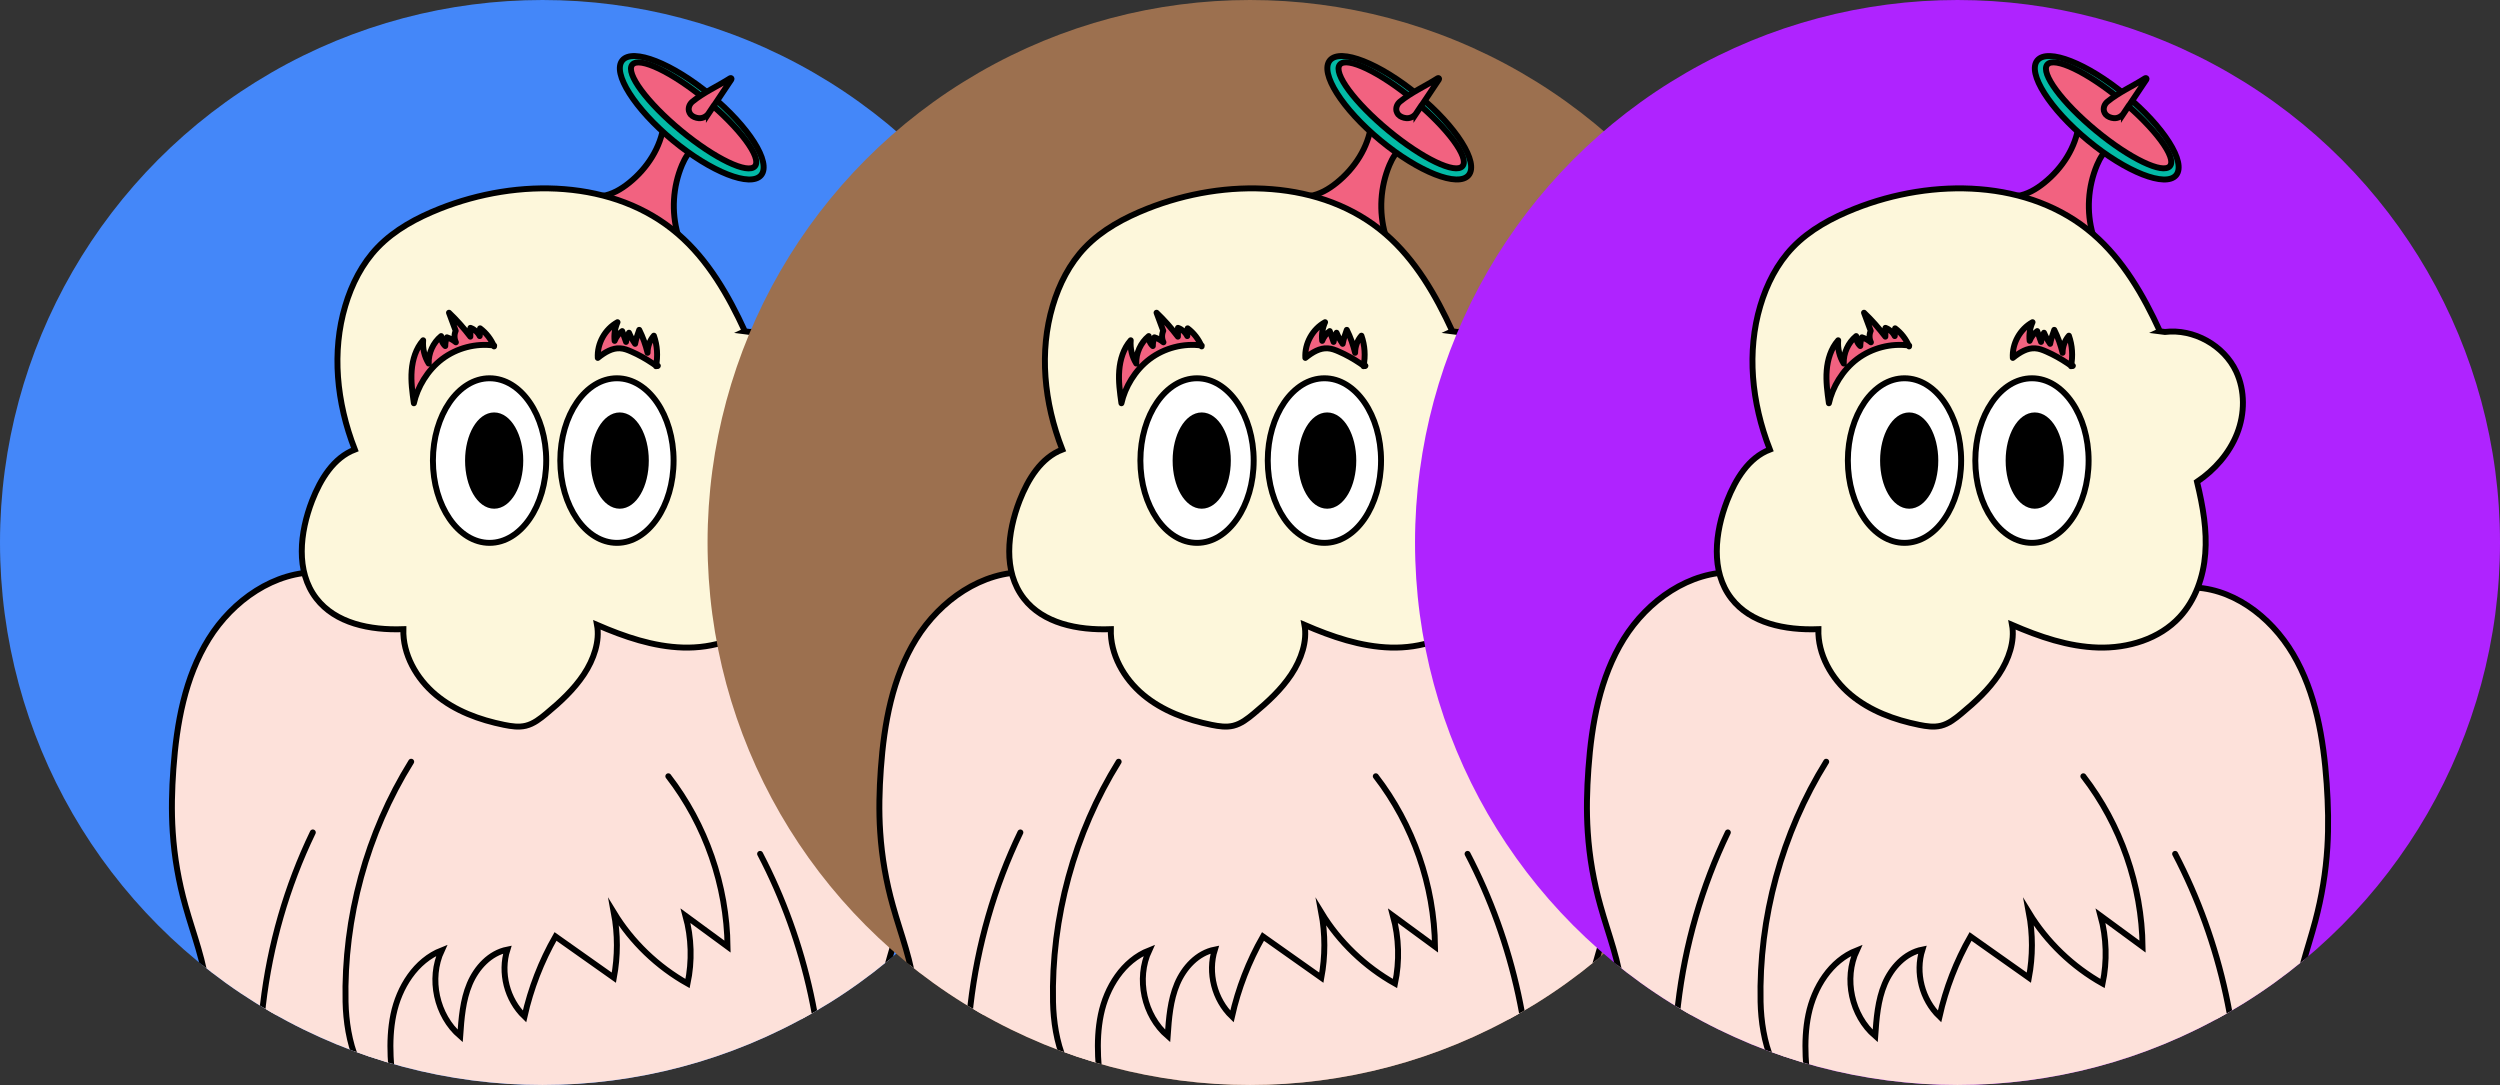 <?xml version="1.0" encoding="UTF-8"?>
<svg id="Layer_1" data-name="Layer 1" xmlns="http://www.w3.org/2000/svg" xmlns:xlink="http://www.w3.org/1999/xlink" viewBox="0 0 261.25 113.39">
  <rect x="0" y="0" width="261.25" height="113.39" fill="#333333" stroke="none"/>
  <defs>
    <style>
      .cls-1 {
        fill: none;
      }

      .cls-2 {
        fill: #4487f9;
      }

      .cls-3 {
        stroke-linejoin: round;
      }

      .cls-3, .cls-4, .cls-5, .cls-6, .cls-7, .cls-8, .cls-9 {
        stroke: #000;
        stroke-linecap: round;
        stroke-width: .62px;
      }

      .cls-3, .cls-9 {
        fill: #f26280;
      }

      .cls-4 {
        fill: #fff;
      }

      .cls-4, .cls-5, .cls-6, .cls-7, .cls-8, .cls-9 {
        stroke-miterlimit: 10;
      }

      .cls-10 {
        fill: #af23ff;
      }

      .cls-11 {
        clip-path: url(#clippath-1);
      }

      .cls-12 {
        clip-path: url(#clippath-2);
      }

      .cls-6 {
        fill: #03baa6;
      }

      .cls-7 {
        fill: #fdf7db;
      }

      .cls-13 {
        fill: #9c704f;
      }

      .cls-8 {
        fill: #fde1da;
      }

      .cls-14 {
        clip-path: url(#clippath);
      }
    </style>
    <clipPath id="clippath">
      <circle class="cls-1" cx="56.69" cy="56.69" r="56.69"/>
    </clipPath>
    <clipPath id="clippath-1">
      <circle class="cls-1" cx="130.63" cy="56.69" r="56.69"/>
    </clipPath>
    <clipPath id="clippath-2">
      <circle class="cls-1" cx="204.56" cy="56.69" r="56.69"/>
    </clipPath>
  </defs>
  <circle class="cls-2" cx="56.69" cy="56.69" r="56.69"/>
  <g class="cls-14">
    <g>
      <path class="cls-9" d="M70.83,24.51c-.68-2.38-.52-4.99.44-7.27.31-.72.72-1.44,1.38-1.85l-3.28-2.39c-.32,2.4-1.73,4.58-3.62,6.1-.83.67-1.78,1.23-2.84,1.39l7.91,4.02Z"/>
      <path class="cls-8" d="M95.27,81.91c-.33-4.71-1.14-9.53-3.51-13.55-2.37-4.02-6.54-7.12-11.04-6.97l-15.9-.67-31.4-.92c-4.72-.15-9.12,2.95-11.61,6.97-2.49,4.02-3.35,8.83-3.69,13.55-.16,2.21-.22,4.43-.07,6.64.17,2.61.62,5.19,1.33,7.71.83,2.99,2.02,5.91,2.27,9,.18,2.21-.13,4.44-.4,6.64-.37,3.05-.66,6.1-.86,9.17-.04.62.01,1.4.58,1.63.79.33,1.41-.71,1.63-1.53.2,1.39.41,2.77.61,4.16.11.77.65,1.79,1.35,1.45.99-.48-.29-2.5,1.09-2.49-.22,3.19,1.35,6.2,2.88,9,5.5,10.06,11.21,20.26,13.39,31.52.32,1.63.56,3.32.26,4.96s-1.21,3.24-2.69,4c-2.31,1.18-5.44.1-7.37,1.64-1.68,1.57-2.26,4.5-.66,6.16,1.23,1.27,3.2,1.37,4.83,2.05,2.53,1.05,4.63,3.65,7.35,3.32,1.17-.14,2.19-.83,3.16-1.5,1.79-1.23,3.59-2.47,5.38-3.7,1.8-1.24,3.65-2.54,4.98-4.25.06.14.13.29.2.42,1.26,2.31,3.41,3.9,5.5,5.41l5.12,3.7c.92.67,1.9,1.36,3.01,1.5,2.59.33,4.58-2.26,6.99-3.32,1.55-.68,3.43-.78,4.6-2.05,1.52-1.65.97-4.59-.63-6.16-1.84-1.54-4.81-.46-7.01-1.64-1.41-.76-2.28-2.36-2.56-4s-.05-3.32.25-4.96c2.07-11.26,7.5-21.46,12.74-31.52,1.46-2.8,2.95-5.81,2.74-9,1.31-.01.09,2.01,1.03,2.49.66.34,1.18-.68,1.29-1.45.19-1.39.39-2.77.58-4.16.21.82.8,1.86,1.55,1.53.54-.24.6-1.01.56-1.63-.2-3.06-.47-6.12-.82-9.17-.25-2.21-.55-4.43-.38-6.64.24-3.09,1.37-6.02,2.16-9,.67-2.52,1.1-5.1,1.26-7.71.14-2.21.08-4.43-.07-6.64ZM59.81,167.33c.2,1.45.25,3.24-.92,4.04-.12.09-.26.15-.39.22-.13-.46-.38-.86-.8-1.15-.41-.27-.91-.38-1.33-.65-1.23-.81-1.17-2.59-.96-4.04,1.21-8.39,3.06-16.9,7.09-24.29,2.06,7.72-3.86,17.35-2.69,25.87Z"/>
      <path class="cls-7" d="M77.84,34.61c-1.73-3.76-3.85-7.45-6.98-10.15-6.64-5.74-16.74-5.89-24.9-2.65-2.39.95-4.71,2.19-6.49,4.04-1.63,1.7-2.72,3.85-3.39,6.11-1.42,4.77-.93,10.08,1,15.02-2.23.85-3.59,3.11-4.46,5.33-1.29,3.33-1.75,7.4.44,10.23,2,2.59,5.59,3.34,9.09,3.21-.07,2.63,1.36,5.16,3.38,6.85s4.58,2.63,7.16,3.15c.75.15,1.52.27,2.26.09.82-.2,1.5-.74,2.14-1.27,1.46-1.21,2.87-2.51,3.92-4.09s1.69-3.49,1.38-5.18c2.87,1.24,5.88,2.28,9,2.37,3.12.09,6.39-.89,8.51-3.18,1.65-1.78,2.49-4.2,2.68-6.63.19-2.42-.22-4.85-.86-7.51,1.84-1.24,3.38-2.98,4.19-5.05.81-2.07.84-4.47-.1-6.48-1.29-2.74-4.44-4.49-7.45-4.13l-.54-.07Z"/>
      <path class="cls-3" d="M68.69,38.2s.08,0,.05.04-.09.01-.13,0c-.14-.08-.28-.17-.41-.27-.7-.47-1.44-.89-2.22-1.23-.38-.17-.77-.32-1.18-.34-.81-.05-1.57.39-2.33,1-.09-1.5.75-3.01,2.06-3.73-.27.61-.38,1.29-.3,1.95.16-.41.43-.77.79-1.02.13.38.27.75.4,1.13.05-.33.15-.66.31-.96.17.41.39.8.64,1.16.1-.5.25-.99.43-1.46.38.76.67,1.57.87,2.4,0-.65.23-1.3.66-1.79.36,1.02.43,2.13.22,3.19"/>
      <ellipse class="cls-6" cx="72.29" cy="12.31" rx="3.08" ry="9.41" transform="translate(16.74 60.18) rotate(-50.42)"/>
      <ellipse class="cls-9" cx="72.49" cy="12.06" rx="2.07" ry="8.32" transform="translate(17 60.25) rotate(-50.42)"/>
      <path class="cls-9" d="M74.08,11.81c-.23.35-.63.57-1.05.54,0,0,0,0,0,0-.32-.03-.65-.15-.86-.39-.08-.1-.14-.22-.18-.36-.08-.37.08-.74.37-.98,1.2-.98,2.64-1.61,3.95-2.45.08-.05.18.04.12.13l-2.35,3.52Z"/>
      <ellipse class="cls-4" cx="51.16" cy="48.13" rx="5.92" ry="8.6"/>
      <ellipse class="cls-5" cx="51.64" cy="48.13" rx="2.73" ry="4.72"/>
      <ellipse class="cls-4" cx="64.47" cy="48.13" rx="5.92" ry="8.6"/>
      <ellipse class="cls-5" cx="64.76" cy="48.13" rx="2.73" ry="4.72"/>
      <path class="cls-8" d="M25.51,123.21c1.16.41.88,2.78,2.1,2.75.9-.02.99-1.32.79-2.2-2.71-12.28-1.17-25.45,4.29-36.77"/>
      <path class="cls-8" d="M88.1,124.24l-1.78.74c-.6-1.76-.42-3.67-.32-5.52.55-10.42-1.74-20.98-6.57-30.23"/>
      <path class="cls-8" d="M42.97,79.6c-4.64,7.47-7.05,16.3-6.86,25.1.09,4.03,1.31,8.81,5.14,10.07-.37-2.9-.73-5.86-.14-8.73s2.33-5.66,5.05-6.73c-1.38,2.97-.55,6.81,1.93,8.95.13-1.85.27-3.73.99-5.44.72-1.71,2.12-3.23,3.94-3.59-.76,2.42-.04,5.23,1.79,6.99.66-2.93,1.75-5.75,3.24-8.36,2.03,1.44,4.07,2.87,6.1,4.31.42-2.24.42-4.56,0-6.8,1.87,3.07,4.56,5.65,7.7,7.41.49-2.33.42-4.78-.21-7.08,1.46,1.07,2.93,2.14,4.39,3.22-.08-6.39-2.28-12.74-6.19-17.8"/>
      <path class="cls-3" d="M51.64,36.11c-1.9-.27-3.9.25-5.44,1.41-1.53,1.16-2.58,2.94-2.95,4.62-.16-1.13-.32-2.28-.23-3.42s.44-2.3,1.2-3.16c-.07.85.13,1.71.58,2.43-.04-1.09.46-2.18,1.3-2.87-.02.39.14.78.43,1.04,0-.31.05-.62.17-.91.34.11.66.29.94.52-.18-.37-.19-.82-.02-1.2-.23-.63-.47-1.26-.7-1.89.81.77,1.55,1.61,2.23,2.5,0-.31,0-.61.01-.92.42.15.77.46.97.86.01-.27.02-.54.04-.81.64.48,1.15,1.14,1.46,1.89"/>
    </g>
  </g>
  <circle class="cls-13" cx="130.63" cy="56.69" r="56.69"/>
  <g class="cls-11">
    <g>
      <path class="cls-9" d="M144.76,24.51c-.68-2.38-.52-4.99.44-7.27.31-.72.72-1.44,1.38-1.85l-3.28-2.39c-.32,2.4-1.73,4.58-3.62,6.1-.83.67-1.78,1.23-2.84,1.39l7.91,4.02Z"/>
      <path class="cls-8" d="M169.2,81.91c-.33-4.71-1.14-9.53-3.51-13.55-2.37-4.02-6.54-7.12-11.04-6.97l-15.9-.67-31.4-.92c-4.72-.15-9.12,2.95-11.61,6.97-2.49,4.02-3.35,8.83-3.69,13.55-.16,2.21-.22,4.43-.07,6.64.17,2.61.62,5.19,1.33,7.71.83,2.99,2.02,5.91,2.27,9,.18,2.21-.13,4.44-.4,6.64-.37,3.05-.66,6.1-.86,9.17-.04.62.01,1.4.58,1.63.79.33,1.41-.71,1.63-1.53.2,1.39.41,2.77.61,4.16.11.77.65,1.79,1.35,1.45.99-.48-.29-2.5,1.09-2.49-.22,3.19,1.35,6.2,2.88,9,5.5,10.06,11.21,20.26,13.39,31.52.32,1.63.56,3.32.26,4.96-.3,1.64-1.21,3.24-2.69,4-2.31,1.18-5.44.1-7.37,1.64-1.68,1.57-2.26,4.5-.66,6.16,1.23,1.27,3.2,1.37,4.83,2.05,2.53,1.05,4.63,3.65,7.35,3.32,1.17-.14,2.19-.83,3.16-1.5,1.79-1.23,3.59-2.47,5.38-3.7,1.8-1.24,3.65-2.54,4.98-4.25.06.14.13.29.2.42,1.26,2.31,3.41,3.9,5.5,5.41l5.12,3.7c.92.67,1.9,1.36,3.01,1.5,2.59.33,4.58-2.26,6.99-3.32,1.55-.68,3.43-.78,4.6-2.05,1.52-1.65.97-4.59-.63-6.16-1.84-1.54-4.81-.46-7.01-1.64-1.41-.76-2.28-2.36-2.56-4s-.05-3.32.25-4.96c2.07-11.26,7.5-21.46,12.74-31.52,1.46-2.8,2.95-5.81,2.74-9,1.31-.01.09,2.01,1.03,2.49.66.34,1.18-.68,1.29-1.45.19-1.39.39-2.77.58-4.16.21.82.8,1.86,1.55,1.53.54-.24.6-1.01.56-1.63-.2-3.06-.47-6.12-.82-9.17-.25-2.21-.55-4.43-.38-6.64.24-3.09,1.37-6.02,2.16-9,.67-2.52,1.1-5.1,1.26-7.71.14-2.21.08-4.43-.07-6.64ZM133.74,167.33c.2,1.45.25,3.24-.92,4.04-.12.09-.26.15-.39.22-.13-.46-.38-.86-.8-1.15-.41-.27-.91-.38-1.33-.65-1.23-.81-1.17-2.59-.96-4.04,1.21-8.39,3.06-16.9,7.09-24.29,2.06,7.72-3.86,17.35-2.69,25.87Z"/>
      <path class="cls-7" d="M151.77,34.61c-1.73-3.76-3.85-7.45-6.98-10.15-6.64-5.74-16.74-5.89-24.9-2.65-2.39.95-4.71,2.19-6.49,4.04-1.63,1.7-2.72,3.85-3.39,6.11-1.42,4.77-.93,10.08,1,15.02-2.23.85-3.59,3.11-4.46,5.33-1.29,3.33-1.75,7.4.44,10.23,2,2.59,5.59,3.34,9.09,3.21-.07,2.63,1.36,5.16,3.38,6.85s4.58,2.63,7.16,3.15c.75.15,1.52.27,2.26.09.82-.2,1.5-.74,2.14-1.27,1.46-1.21,2.87-2.51,3.92-4.09s1.69-3.49,1.38-5.18c2.87,1.24,5.88,2.28,9,2.37,3.12.09,6.39-.89,8.51-3.18,1.65-1.78,2.49-4.2,2.68-6.63.19-2.42-.22-4.85-.86-7.51,1.84-1.24,3.38-2.98,4.19-5.05.81-2.07.84-4.47-.1-6.48-1.29-2.74-4.44-4.49-7.45-4.13l-.54-.07Z"/>
      <path class="cls-3" d="M142.63,38.2s.08,0,.05.04-.09.01-.13,0c-.14-.08-.28-.17-.41-.27-.7-.47-1.44-.89-2.22-1.23-.38-.17-.77-.32-1.18-.34-.81-.05-1.57.39-2.33,1-.09-1.5.75-3.01,2.06-3.73-.27.61-.38,1.29-.3,1.95.16-.41.43-.77.79-1.02.13.38.27.75.4,1.13.05-.33.15-.66.31-.96.17.41.39.8.64,1.16.1-.5.25-.99.43-1.46.38.76.67,1.57.87,2.4,0-.65.23-1.3.66-1.79.36,1.02.43,2.13.22,3.19"/>
      <ellipse class="cls-6" cx="146.22" cy="12.31" rx="3.08" ry="9.41" transform="translate(43.57 117.16) rotate(-50.42)"/>
      <ellipse class="cls-9" cx="146.43" cy="12.06" rx="2.07" ry="8.32" transform="translate(43.83 117.23) rotate(-50.42)"/>
      <path class="cls-9" d="M148.02,11.81c-.23.35-.63.57-1.05.54,0,0,0,0,0,0-.32-.03-.65-.15-.86-.39-.08-.1-.14-.22-.18-.36-.08-.37.08-.74.37-.98,1.2-.98,2.64-1.61,3.95-2.45.08-.05.18.04.12.13l-2.35,3.52Z"/>
      <ellipse class="cls-4" cx="125.09" cy="48.13" rx="5.92" ry="8.6"/>
      <ellipse class="cls-5" cx="125.58" cy="48.13" rx="2.73" ry="4.72"/>
      <ellipse class="cls-4" cx="138.4" cy="48.13" rx="5.92" ry="8.6"/>
      <ellipse class="cls-5" cx="138.69" cy="48.13" rx="2.73" ry="4.72"/>
      <path class="cls-8" d="M99.45,123.21c1.16.41.88,2.78,2.1,2.75.9-.02.99-1.32.79-2.2-2.71-12.28-1.17-25.45,4.29-36.77"/>
      <path class="cls-8" d="M162.03,124.24l-1.78.74c-.6-1.76-.42-3.67-.32-5.52.55-10.42-1.74-20.98-6.57-30.23"/>
      <path class="cls-8" d="M116.9,79.6c-4.64,7.47-7.05,16.3-6.86,25.1.09,4.03,1.31,8.81,5.14,10.07-.37-2.9-.73-5.86-.14-8.73s2.33-5.66,5.05-6.73c-1.38,2.97-.55,6.81,1.93,8.95.13-1.85.27-3.73.99-5.44.72-1.71,2.12-3.23,3.94-3.59-.76,2.42-.04,5.23,1.79,6.99.66-2.93,1.75-5.75,3.24-8.36,2.03,1.44,4.07,2.87,6.1,4.31.42-2.24.42-4.56,0-6.8,1.87,3.07,4.56,5.65,7.7,7.41.49-2.33.42-4.78-.21-7.08,1.46,1.07,2.93,2.14,4.39,3.22-.08-6.39-2.28-12.74-6.19-17.8"/>
      <path class="cls-3" d="M125.58,36.11c-1.9-.27-3.9.25-5.44,1.41-1.53,1.16-2.58,2.94-2.95,4.62-.16-1.13-.32-2.28-.23-3.42s.44-2.3,1.2-3.16c-.07.85.13,1.71.58,2.43-.04-1.09.46-2.18,1.3-2.87-.02.39.14.78.43,1.04,0-.31.05-.62.17-.91.34.11.66.29.94.52-.18-.37-.19-.82-.02-1.2-.23-.63-.47-1.26-.7-1.89.81.77,1.55,1.61,2.23,2.5,0-.31,0-.61.01-.92.42.15.77.46.97.86.01-.27.02-.54.04-.81.64.48,1.15,1.14,1.46,1.89"/>
    </g>
  </g>
  <circle class="cls-10" cx="204.56" cy="56.69" r="56.69"/>
  <g class="cls-12">
    <g>
      <path class="cls-9" d="M218.7,24.51c-.68-2.38-.52-4.99.44-7.27.31-.72.72-1.44,1.38-1.85l-3.28-2.39c-.32,2.4-1.73,4.58-3.62,6.1-.83.67-1.78,1.23-2.84,1.39l7.91,4.02Z"/>
      <path class="cls-8" d="M243.14,81.91c-.33-4.71-1.14-9.53-3.51-13.55-2.37-4.02-6.54-7.12-11.04-6.97l-15.9-.67-31.4-.92c-4.72-.15-9.12,2.95-11.61,6.97-2.49,4.02-3.35,8.83-3.69,13.55-.16,2.21-.22,4.43-.07,6.64.17,2.61.62,5.19,1.33,7.71.83,2.99,2.02,5.91,2.27,9,.18,2.21-.13,4.44-.4,6.64-.37,3.05-.66,6.1-.86,9.17-.04.62.01,1.4.58,1.63.79.33,1.41-.71,1.63-1.53.2,1.39.41,2.77.61,4.16.11.77.65,1.79,1.35,1.45.99-.48-.29-2.5,1.09-2.49-.22,3.19,1.35,6.2,2.88,9,5.5,10.06,11.21,20.26,13.39,31.52.32,1.63.56,3.32.26,4.96s-1.21,3.24-2.69,4c-2.31,1.18-5.44.1-7.37,1.64-1.68,1.57-2.26,4.5-.66,6.16,1.23,1.27,3.2,1.37,4.83,2.05,2.53,1.05,4.63,3.65,7.35,3.32,1.17-.14,2.19-.83,3.16-1.5,1.79-1.23,3.59-2.47,5.38-3.7,1.8-1.24,3.65-2.54,4.98-4.25.06.14.13.29.2.42,1.26,2.31,3.41,3.9,5.5,5.41,1.71,1.23,3.41,2.47,5.12,3.7.92.67,1.9,1.36,3.01,1.5,2.59.33,4.58-2.26,6.99-3.32,1.55-.68,3.43-.78,4.6-2.05,1.52-1.65.97-4.59-.63-6.16-1.84-1.54-4.81-.46-7.01-1.64-1.41-.76-2.28-2.36-2.56-4-.28-1.64-.05-3.32.25-4.96,2.07-11.26,7.5-21.46,12.74-31.52,1.46-2.8,2.95-5.81,2.74-9,1.31-.01.09,2.01,1.03,2.49.66.34,1.18-.68,1.29-1.45.19-1.39.39-2.77.58-4.16.21.82.8,1.86,1.55,1.53.54-.24.6-1.01.56-1.63-.2-3.06-.47-6.12-.82-9.17-.25-2.21-.55-4.43-.38-6.64.24-3.09,1.37-6.02,2.16-9,.67-2.52,1.1-5.1,1.26-7.71.14-2.21.08-4.43-.07-6.64ZM207.68,167.33c.2,1.45.25,3.24-.92,4.04-.12.09-.26.15-.39.22-.13-.46-.38-.86-.8-1.15-.41-.27-.91-.38-1.33-.65-1.23-.81-1.17-2.59-.96-4.04,1.21-8.39,3.06-16.9,7.09-24.29,2.06,7.72-3.86,17.35-2.69,25.87Z"/>
      <path class="cls-7" d="M225.71,34.61c-1.73-3.76-3.85-7.45-6.98-10.15-6.64-5.74-16.74-5.89-24.9-2.65-2.39.95-4.71,2.19-6.49,4.04-1.63,1.7-2.72,3.85-3.39,6.11-1.42,4.77-.93,10.08,1,15.02-2.23.85-3.59,3.11-4.46,5.33-1.29,3.33-1.75,7.4.44,10.23,2,2.59,5.59,3.34,9.09,3.21-.07,2.63,1.36,5.16,3.38,6.85s4.58,2.63,7.16,3.15c.75.15,1.52.27,2.26.09.82-.2,1.5-.74,2.14-1.27,1.46-1.21,2.87-2.51,3.92-4.09s1.69-3.49,1.38-5.18c2.87,1.24,5.88,2.28,9,2.37,3.12.09,6.39-.89,8.51-3.18,1.65-1.78,2.49-4.2,2.68-6.63.19-2.42-.22-4.85-.86-7.51,1.84-1.24,3.38-2.98,4.19-5.05s.84-4.47-.1-6.48c-1.29-2.74-4.44-4.49-7.45-4.13l-.54-.07Z"/>
      <path class="cls-3" d="M216.56,38.2s.08,0,.05.04-.09.01-.13,0c-.14-.08-.28-.17-.41-.27-.7-.47-1.44-.89-2.22-1.23-.38-.17-.77-.32-1.18-.34-.81-.05-1.57.39-2.33,1-.09-1.5.75-3.01,2.06-3.73-.27.61-.38,1.29-.3,1.95.16-.41.43-.77.79-1.02.13.38.27.75.4,1.13.05-.33.15-.66.31-.96.17.41.39.8.64,1.16.1-.5.25-.99.43-1.46.38.76.67,1.57.87,2.4,0-.65.23-1.3.66-1.79.36,1.02.43,2.13.22,3.19"/>
      <ellipse class="cls-6" cx="220.16" cy="12.31" rx="3.08" ry="9.41" transform="translate(70.39 174.15) rotate(-50.42)"/>
      <ellipse class="cls-9" cx="220.36" cy="12.06" rx="2.07" ry="8.32" transform="translate(70.65 174.21) rotate(-50.42)"/>
      <path class="cls-9" d="M221.95,11.81c-.23.35-.63.57-1.05.54,0,0,0,0,0,0-.32-.03-.65-.15-.86-.39-.08-.1-.14-.22-.18-.36-.08-.37.08-.74.37-.98,1.2-.98,2.64-1.61,3.95-2.45.08-.05.18.04.12.13l-2.35,3.52Z"/>
      <ellipse class="cls-4" cx="199.02" cy="48.13" rx="5.92" ry="8.6"/>
      <ellipse class="cls-5" cx="199.51" cy="48.13" rx="2.73" ry="4.72"/>
      <ellipse class="cls-4" cx="212.34" cy="48.13" rx="5.92" ry="8.6"/>
      <ellipse class="cls-5" cx="212.63" cy="48.13" rx="2.73" ry="4.72"/>
      <path class="cls-8" d="M173.38,123.21c1.16.41.88,2.78,2.1,2.75.9-.02.99-1.32.79-2.2-2.71-12.28-1.17-25.45,4.29-36.77"/>
      <path class="cls-8" d="M235.97,124.24l-1.78.74c-.6-1.76-.42-3.67-.32-5.52.55-10.42-1.74-20.98-6.57-30.23"/>
      <path class="cls-8" d="M190.84,79.6c-4.64,7.47-7.05,16.3-6.86,25.1.09,4.03,1.31,8.81,5.14,10.07-.37-2.9-.73-5.86-.14-8.73s2.33-5.66,5.05-6.73c-1.38,2.97-.55,6.81,1.93,8.95.13-1.85.27-3.73.99-5.44.72-1.71,2.12-3.23,3.94-3.59-.76,2.42-.04,5.23,1.79,6.99.66-2.93,1.75-5.75,3.24-8.36,2.03,1.44,4.07,2.87,6.1,4.31.42-2.24.42-4.56,0-6.8,1.87,3.07,4.56,5.65,7.7,7.41.49-2.33.42-4.78-.21-7.08,1.46,1.07,2.93,2.14,4.39,3.22-.08-6.39-2.28-12.74-6.19-17.8"/>
      <path class="cls-3" d="M199.51,36.11c-1.9-.27-3.9.25-5.44,1.41-1.53,1.16-2.58,2.94-2.95,4.62-.16-1.13-.32-2.28-.23-3.42s.44-2.3,1.2-3.16c-.07.85.13,1.71.58,2.43-.04-1.09.46-2.18,1.3-2.87-.02.39.14.78.43,1.04,0-.31.05-.62.17-.91.34.11.66.29.94.52-.18-.37-.19-.82-.02-1.2-.23-.63-.47-1.26-.7-1.89.81.77,1.55,1.61,2.23,2.5,0-.31,0-.61.01-.92.42.15.77.46.97.86.01-.27.02-.54.04-.81.64.48,1.15,1.14,1.46,1.89"/>
    </g>
  </g>
</svg>